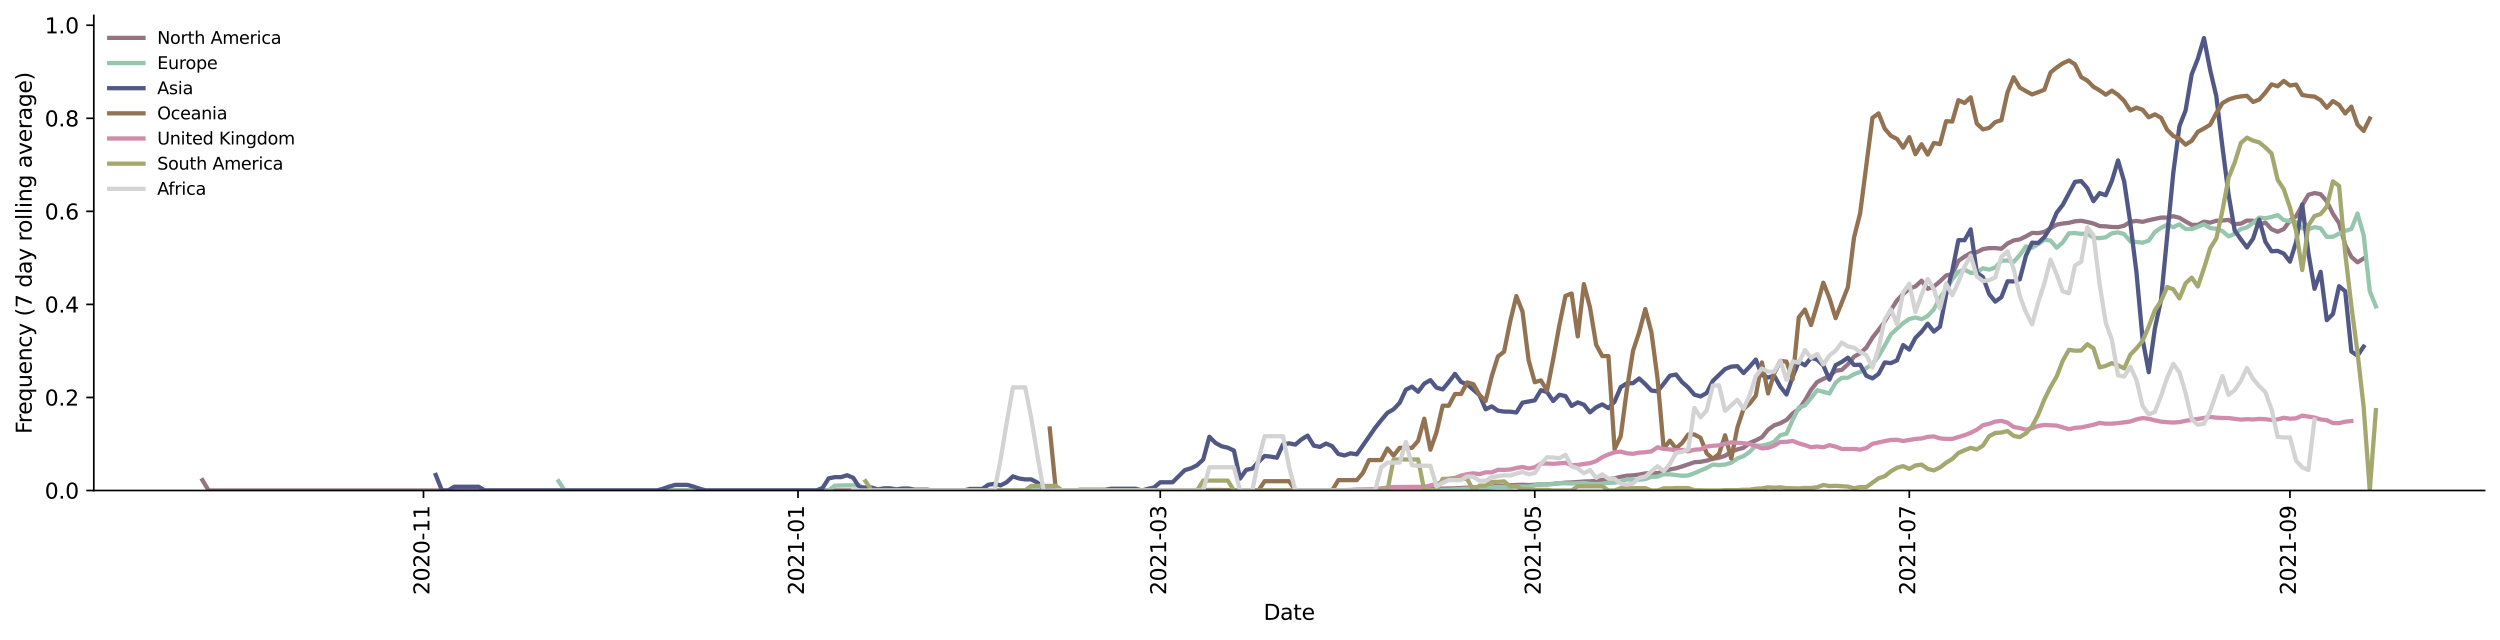 <?xml version="1.0" encoding="utf-8" standalone="no"?>
<!DOCTYPE svg PUBLIC "-//W3C//DTD SVG 1.1//EN"
  "http://www.w3.org/Graphics/SVG/1.1/DTD/svg11.dtd">
<svg height="298.621pt" version="1.1" viewBox="0 0 1166.981 298.621" width="1166.981pt" xmlns="http://www.w3.org/2000/svg" xmlns:xlink="http://www.w3.org/1999/xlink">
 <defs>
  <style type="text/css">*{stroke-linecap:butt;stroke-linejoin:round;}</style>
 </defs>
 <g id="figure_1">
  <g id="patch_1">
   <path d="M 0 298.621 
L 1166.981 298.621 
L 1166.981 0 
L 0 0 
z
" style="fill:#ffffff;"/>
  </g>
  <g id="axes_1">
   <g id="patch_2">
    <path d="M 43.781 228.96 
L 1159.781 228.96 
L 1159.781 7.2 
L 43.781 7.2 
z
" style="fill:#ffffff;"/>
   </g>
   <g id="matplotlib.axis_1">
    <g id="xtick_1">
     <g id="line2d_1">
      <defs>
       <path d="M 0 0 
L 0 3.5 
" id="m915c43a2be" style="stroke:#000000;stroke-width:0.8;"/>
      </defs>
      <g>
       <use style="stroke:#000000;stroke-width:0.8;" x="197.683" xlink:href="#m915c43a2be" y="228.96"/>
      </g>
     </g>
     <g id="text_1">
      <!-- 2020-11 -->
      <g transform="translate(200.442 277.743)rotate(-90)scale(0.1 -0.1)">
       <defs>
        <path d="M 1228 531 
L 3431 531 
L 3431 0 
L 469 0 
L 469 531 
Q 828 903 1448 1529 
Q 2069 2156 2228 2338 
Q 2531 2678 2651 2914 
Q 2772 3150 2772 3378 
Q 2772 3750 2511 3984 
Q 2250 4219 1831 4219 
Q 1534 4219 1204 4116 
Q 875 4013 500 3803 
L 500 4441 
Q 881 4594 1212 4672 
Q 1544 4750 1819 4750 
Q 2544 4750 2975 4387 
Q 3406 4025 3406 3419 
Q 3406 3131 3298 2873 
Q 3191 2616 2906 2266 
Q 2828 2175 2409 1742 
Q 1991 1309 1228 531 
z
" id="DejaVuSans-32" transform="scale(0.016)"/>
        <path d="M 2034 4250 
Q 1547 4250 1301 3770 
Q 1056 3291 1056 2328 
Q 1056 1369 1301 889 
Q 1547 409 2034 409 
Q 2525 409 2770 889 
Q 3016 1369 3016 2328 
Q 3016 3291 2770 3770 
Q 2525 4250 2034 4250 
z
M 2034 4750 
Q 2819 4750 3233 4129 
Q 3647 3509 3647 2328 
Q 3647 1150 3233 529 
Q 2819 -91 2034 -91 
Q 1250 -91 836 529 
Q 422 1150 422 2328 
Q 422 3509 836 4129 
Q 1250 4750 2034 4750 
z
" id="DejaVuSans-30" transform="scale(0.016)"/>
        <path d="M 313 2009 
L 1997 2009 
L 1997 1497 
L 313 1497 
L 313 2009 
z
" id="DejaVuSans-2d" transform="scale(0.016)"/>
        <path d="M 794 531 
L 1825 531 
L 1825 4091 
L 703 3866 
L 703 4441 
L 1819 4666 
L 2450 4666 
L 2450 531 
L 3481 531 
L 3481 0 
L 794 0 
L 794 531 
z
" id="DejaVuSans-31" transform="scale(0.016)"/>
       </defs>
       <use xlink:href="#DejaVuSans-32"/>
       <use x="63.623" xlink:href="#DejaVuSans-30"/>
       <use x="127.246" xlink:href="#DejaVuSans-32"/>
       <use x="190.869" xlink:href="#DejaVuSans-30"/>
       <use x="254.492" xlink:href="#DejaVuSans-2d"/>
       <use x="290.576" xlink:href="#DejaVuSans-31"/>
       <use x="354.199" xlink:href="#DejaVuSans-31"/>
      </g>
     </g>
    </g>
    <g id="xtick_2">
     <g id="line2d_2">
      <g>
       <use style="stroke:#000000;stroke-width:0.8;" x="372.505" xlink:href="#m915c43a2be" y="228.96"/>
      </g>
     </g>
     <g id="text_2">
      <!-- 2021-01 -->
      <g transform="translate(375.265 277.743)rotate(-90)scale(0.1 -0.1)">
       <use xlink:href="#DejaVuSans-32"/>
       <use x="63.623" xlink:href="#DejaVuSans-30"/>
       <use x="127.246" xlink:href="#DejaVuSans-32"/>
       <use x="190.869" xlink:href="#DejaVuSans-31"/>
       <use x="254.492" xlink:href="#DejaVuSans-2d"/>
       <use x="290.576" xlink:href="#DejaVuSans-30"/>
       <use x="354.199" xlink:href="#DejaVuSans-31"/>
      </g>
     </g>
    </g>
    <g id="xtick_3">
     <g id="line2d_3">
      <g>
       <use style="stroke:#000000;stroke-width:0.8;" x="541.596" xlink:href="#m915c43a2be" y="228.96"/>
      </g>
     </g>
     <g id="text_3">
      <!-- 2021-03 -->
      <g transform="translate(544.356 277.743)rotate(-90)scale(0.1 -0.1)">
       <defs>
        <path d="M 2597 2516 
Q 3050 2419 3304 2112 
Q 3559 1806 3559 1356 
Q 3559 666 3084 287 
Q 2609 -91 1734 -91 
Q 1441 -91 1130 -33 
Q 819 25 488 141 
L 488 750 
Q 750 597 1062 519 
Q 1375 441 1716 441 
Q 2309 441 2620 675 
Q 2931 909 2931 1356 
Q 2931 1769 2642 2001 
Q 2353 2234 1838 2234 
L 1294 2234 
L 1294 2753 
L 1863 2753 
Q 2328 2753 2575 2939 
Q 2822 3125 2822 3475 
Q 2822 3834 2567 4026 
Q 2313 4219 1838 4219 
Q 1578 4219 1281 4162 
Q 984 4106 628 3988 
L 628 4550 
Q 988 4650 1302 4700 
Q 1616 4750 1894 4750 
Q 2613 4750 3031 4423 
Q 3450 4097 3450 3541 
Q 3450 3153 3228 2886 
Q 3006 2619 2597 2516 
z
" id="DejaVuSans-33" transform="scale(0.016)"/>
       </defs>
       <use xlink:href="#DejaVuSans-32"/>
       <use x="63.623" xlink:href="#DejaVuSans-30"/>
       <use x="127.246" xlink:href="#DejaVuSans-32"/>
       <use x="190.869" xlink:href="#DejaVuSans-31"/>
       <use x="254.492" xlink:href="#DejaVuSans-2d"/>
       <use x="290.576" xlink:href="#DejaVuSans-30"/>
       <use x="354.199" xlink:href="#DejaVuSans-33"/>
      </g>
     </g>
    </g>
    <g id="xtick_4">
     <g id="line2d_4">
      <g>
       <use style="stroke:#000000;stroke-width:0.8;" x="716.419" xlink:href="#m915c43a2be" y="228.96"/>
      </g>
     </g>
     <g id="text_4">
      <!-- 2021-05 -->
      <g transform="translate(719.179 277.743)rotate(-90)scale(0.1 -0.1)">
       <defs>
        <path d="M 691 4666 
L 3169 4666 
L 3169 4134 
L 1269 4134 
L 1269 2991 
Q 1406 3038 1543 3061 
Q 1681 3084 1819 3084 
Q 2600 3084 3056 2656 
Q 3513 2228 3513 1497 
Q 3513 744 3044 326 
Q 2575 -91 1722 -91 
Q 1428 -91 1123 -41 
Q 819 9 494 109 
L 494 744 
Q 775 591 1075 516 
Q 1375 441 1709 441 
Q 2250 441 2565 725 
Q 2881 1009 2881 1497 
Q 2881 1984 2565 2268 
Q 2250 2553 1709 2553 
Q 1456 2553 1204 2497 
Q 953 2441 691 2322 
L 691 4666 
z
" id="DejaVuSans-35" transform="scale(0.016)"/>
       </defs>
       <use xlink:href="#DejaVuSans-32"/>
       <use x="63.623" xlink:href="#DejaVuSans-30"/>
       <use x="127.246" xlink:href="#DejaVuSans-32"/>
       <use x="190.869" xlink:href="#DejaVuSans-31"/>
       <use x="254.492" xlink:href="#DejaVuSans-2d"/>
       <use x="290.576" xlink:href="#DejaVuSans-30"/>
       <use x="354.199" xlink:href="#DejaVuSans-35"/>
      </g>
     </g>
    </g>
    <g id="xtick_5">
     <g id="line2d_5">
      <g>
       <use style="stroke:#000000;stroke-width:0.8;" x="891.242" xlink:href="#m915c43a2be" y="228.96"/>
      </g>
     </g>
     <g id="text_5">
      <!-- 2021-07 -->
      <g transform="translate(894.001 277.743)rotate(-90)scale(0.1 -0.1)">
       <defs>
        <path d="M 525 4666 
L 3525 4666 
L 3525 4397 
L 1831 0 
L 1172 0 
L 2766 4134 
L 525 4134 
L 525 4666 
z
" id="DejaVuSans-37" transform="scale(0.016)"/>
       </defs>
       <use xlink:href="#DejaVuSans-32"/>
       <use x="63.623" xlink:href="#DejaVuSans-30"/>
       <use x="127.246" xlink:href="#DejaVuSans-32"/>
       <use x="190.869" xlink:href="#DejaVuSans-31"/>
       <use x="254.492" xlink:href="#DejaVuSans-2d"/>
       <use x="290.576" xlink:href="#DejaVuSans-30"/>
       <use x="354.199" xlink:href="#DejaVuSans-37"/>
      </g>
     </g>
    </g>
    <g id="xtick_6">
     <g id="line2d_6">
      <g>
       <use style="stroke:#000000;stroke-width:0.8;" x="1068.931" xlink:href="#m915c43a2be" y="228.96"/>
      </g>
     </g>
     <g id="text_6">
      <!-- 2021-09 -->
      <g transform="translate(1071.69 277.743)rotate(-90)scale(0.1 -0.1)">
       <defs>
        <path d="M 703 97 
L 703 672 
Q 941 559 1184 500 
Q 1428 441 1663 441 
Q 2288 441 2617 861 
Q 2947 1281 2994 2138 
Q 2813 1869 2534 1725 
Q 2256 1581 1919 1581 
Q 1219 1581 811 2004 
Q 403 2428 403 3163 
Q 403 3881 828 4315 
Q 1253 4750 1959 4750 
Q 2769 4750 3195 4129 
Q 3622 3509 3622 2328 
Q 3622 1225 3098 567 
Q 2575 -91 1691 -91 
Q 1453 -91 1209 -44 
Q 966 3 703 97 
z
M 1959 2075 
Q 2384 2075 2632 2365 
Q 2881 2656 2881 3163 
Q 2881 3666 2632 3958 
Q 2384 4250 1959 4250 
Q 1534 4250 1286 3958 
Q 1038 3666 1038 3163 
Q 1038 2656 1286 2365 
Q 1534 2075 1959 2075 
z
" id="DejaVuSans-39" transform="scale(0.016)"/>
       </defs>
       <use xlink:href="#DejaVuSans-32"/>
       <use x="63.623" xlink:href="#DejaVuSans-30"/>
       <use x="127.246" xlink:href="#DejaVuSans-32"/>
       <use x="190.869" xlink:href="#DejaVuSans-31"/>
       <use x="254.492" xlink:href="#DejaVuSans-2d"/>
       <use x="290.576" xlink:href="#DejaVuSans-30"/>
       <use x="354.199" xlink:href="#DejaVuSans-39"/>
      </g>
     </g>
    </g>
    <g id="text_7">
     <!-- Date -->
     <g transform="translate(589.83 289.341)scale(0.1 -0.1)">
      <defs>
       <path d="M 1259 4147 
L 1259 519 
L 2022 519 
Q 2988 519 3436 956 
Q 3884 1394 3884 2338 
Q 3884 3275 3436 3711 
Q 2988 4147 2022 4147 
L 1259 4147 
z
M 628 4666 
L 1925 4666 
Q 3281 4666 3915 4102 
Q 4550 3538 4550 2338 
Q 4550 1131 3912 565 
Q 3275 0 1925 0 
L 628 0 
L 628 4666 
z
" id="DejaVuSans-44" transform="scale(0.016)"/>
       <path d="M 2194 1759 
Q 1497 1759 1228 1600 
Q 959 1441 959 1056 
Q 959 750 1161 570 
Q 1363 391 1709 391 
Q 2188 391 2477 730 
Q 2766 1069 2766 1631 
L 2766 1759 
L 2194 1759 
z
M 3341 1997 
L 3341 0 
L 2766 0 
L 2766 531 
Q 2569 213 2275 61 
Q 1981 -91 1556 -91 
Q 1019 -91 701 211 
Q 384 513 384 1019 
Q 384 1609 779 1909 
Q 1175 2209 1959 2209 
L 2766 2209 
L 2766 2266 
Q 2766 2663 2505 2880 
Q 2244 3097 1772 3097 
Q 1472 3097 1187 3025 
Q 903 2953 641 2809 
L 641 3341 
Q 956 3463 1253 3523 
Q 1550 3584 1831 3584 
Q 2591 3584 2966 3190 
Q 3341 2797 3341 1997 
z
" id="DejaVuSans-61" transform="scale(0.016)"/>
       <path d="M 1172 4494 
L 1172 3500 
L 2356 3500 
L 2356 3053 
L 1172 3053 
L 1172 1153 
Q 1172 725 1289 603 
Q 1406 481 1766 481 
L 2356 481 
L 2356 0 
L 1766 0 
Q 1100 0 847 248 
Q 594 497 594 1153 
L 594 3053 
L 172 3053 
L 172 3500 
L 594 3500 
L 594 4494 
L 1172 4494 
z
" id="DejaVuSans-74" transform="scale(0.016)"/>
       <path d="M 3597 1894 
L 3597 1613 
L 953 1613 
Q 991 1019 1311 708 
Q 1631 397 2203 397 
Q 2534 397 2845 478 
Q 3156 559 3463 722 
L 3463 178 
Q 3153 47 2828 -22 
Q 2503 -91 2169 -91 
Q 1331 -91 842 396 
Q 353 884 353 1716 
Q 353 2575 817 3079 
Q 1281 3584 2069 3584 
Q 2775 3584 3186 3129 
Q 3597 2675 3597 1894 
z
M 3022 2063 
Q 3016 2534 2758 2815 
Q 2500 3097 2075 3097 
Q 1594 3097 1305 2825 
Q 1016 2553 972 2059 
L 3022 2063 
z
" id="DejaVuSans-65" transform="scale(0.016)"/>
      </defs>
      <use xlink:href="#DejaVuSans-44"/>
      <use x="77.002" xlink:href="#DejaVuSans-61"/>
      <use x="138.281" xlink:href="#DejaVuSans-74"/>
      <use x="177.49" xlink:href="#DejaVuSans-65"/>
     </g>
    </g>
   </g>
   <g id="matplotlib.axis_2">
    <g id="ytick_1">
     <g id="line2d_7">
      <defs>
       <path d="M 0 0 
L -3.5 0 
" id="m2d76693725" style="stroke:#000000;stroke-width:0.8;"/>
      </defs>
      <g>
       <use style="stroke:#000000;stroke-width:0.8;" x="43.781" xlink:href="#m2d76693725" y="228.96"/>
      </g>
     </g>
     <g id="text_8">
      <!-- 0.0 -->
      <g transform="translate(20.878 232.759)scale(0.1 -0.1)">
       <defs>
        <path d="M 684 794 
L 1344 794 
L 1344 0 
L 684 0 
L 684 794 
z
" id="DejaVuSans-2e" transform="scale(0.016)"/>
       </defs>
       <use xlink:href="#DejaVuSans-30"/>
       <use x="63.623" xlink:href="#DejaVuSans-2e"/>
       <use x="95.41" xlink:href="#DejaVuSans-30"/>
      </g>
     </g>
    </g>
    <g id="ytick_2">
     <g id="line2d_8">
      <g>
       <use style="stroke:#000000;stroke-width:0.8;" x="43.781" xlink:href="#m2d76693725" y="185.525"/>
      </g>
     </g>
     <g id="text_9">
      <!-- 0.2 -->
      <g transform="translate(20.878 189.324)scale(0.1 -0.1)">
       <use xlink:href="#DejaVuSans-30"/>
       <use x="63.623" xlink:href="#DejaVuSans-2e"/>
       <use x="95.41" xlink:href="#DejaVuSans-32"/>
      </g>
     </g>
    </g>
    <g id="ytick_3">
     <g id="line2d_9">
      <g>
       <use style="stroke:#000000;stroke-width:0.8;" x="43.781" xlink:href="#m2d76693725" y="142.089"/>
      </g>
     </g>
     <g id="text_10">
      <!-- 0.4 -->
      <g transform="translate(20.878 145.888)scale(0.1 -0.1)">
       <defs>
        <path d="M 2419 4116 
L 825 1625 
L 2419 1625 
L 2419 4116 
z
M 2253 4666 
L 3047 4666 
L 3047 1625 
L 3713 1625 
L 3713 1100 
L 3047 1100 
L 3047 0 
L 2419 0 
L 2419 1100 
L 313 1100 
L 313 1709 
L 2253 4666 
z
" id="DejaVuSans-34" transform="scale(0.016)"/>
       </defs>
       <use xlink:href="#DejaVuSans-30"/>
       <use x="63.623" xlink:href="#DejaVuSans-2e"/>
       <use x="95.41" xlink:href="#DejaVuSans-34"/>
      </g>
     </g>
    </g>
    <g id="ytick_4">
     <g id="line2d_10">
      <g>
       <use style="stroke:#000000;stroke-width:0.8;" x="43.781" xlink:href="#m2d76693725" y="98.654"/>
      </g>
     </g>
     <g id="text_11">
      <!-- 0.6 -->
      <g transform="translate(20.878 102.453)scale(0.1 -0.1)">
       <defs>
        <path d="M 2113 2584 
Q 1688 2584 1439 2293 
Q 1191 2003 1191 1497 
Q 1191 994 1439 701 
Q 1688 409 2113 409 
Q 2538 409 2786 701 
Q 3034 994 3034 1497 
Q 3034 2003 2786 2293 
Q 2538 2584 2113 2584 
z
M 3366 4563 
L 3366 3988 
Q 3128 4100 2886 4159 
Q 2644 4219 2406 4219 
Q 1781 4219 1451 3797 
Q 1122 3375 1075 2522 
Q 1259 2794 1537 2939 
Q 1816 3084 2150 3084 
Q 2853 3084 3261 2657 
Q 3669 2231 3669 1497 
Q 3669 778 3244 343 
Q 2819 -91 2113 -91 
Q 1303 -91 875 529 
Q 447 1150 447 2328 
Q 447 3434 972 4092 
Q 1497 4750 2381 4750 
Q 2619 4750 2861 4703 
Q 3103 4656 3366 4563 
z
" id="DejaVuSans-36" transform="scale(0.016)"/>
       </defs>
       <use xlink:href="#DejaVuSans-30"/>
       <use x="63.623" xlink:href="#DejaVuSans-2e"/>
       <use x="95.41" xlink:href="#DejaVuSans-36"/>
      </g>
     </g>
    </g>
    <g id="ytick_5">
     <g id="line2d_11">
      <g>
       <use style="stroke:#000000;stroke-width:0.8;" x="43.781" xlink:href="#m2d76693725" y="55.218"/>
      </g>
     </g>
     <g id="text_12">
      <!-- 0.8 -->
      <g transform="translate(20.878 59.018)scale(0.1 -0.1)">
       <defs>
        <path d="M 2034 2216 
Q 1584 2216 1326 1975 
Q 1069 1734 1069 1313 
Q 1069 891 1326 650 
Q 1584 409 2034 409 
Q 2484 409 2743 651 
Q 3003 894 3003 1313 
Q 3003 1734 2745 1975 
Q 2488 2216 2034 2216 
z
M 1403 2484 
Q 997 2584 770 2862 
Q 544 3141 544 3541 
Q 544 4100 942 4425 
Q 1341 4750 2034 4750 
Q 2731 4750 3128 4425 
Q 3525 4100 3525 3541 
Q 3525 3141 3298 2862 
Q 3072 2584 2669 2484 
Q 3125 2378 3379 2068 
Q 3634 1759 3634 1313 
Q 3634 634 3220 271 
Q 2806 -91 2034 -91 
Q 1263 -91 848 271 
Q 434 634 434 1313 
Q 434 1759 690 2068 
Q 947 2378 1403 2484 
z
M 1172 3481 
Q 1172 3119 1398 2916 
Q 1625 2713 2034 2713 
Q 2441 2713 2670 2916 
Q 2900 3119 2900 3481 
Q 2900 3844 2670 4047 
Q 2441 4250 2034 4250 
Q 1625 4250 1398 4047 
Q 1172 3844 1172 3481 
z
" id="DejaVuSans-38" transform="scale(0.016)"/>
       </defs>
       <use xlink:href="#DejaVuSans-30"/>
       <use x="63.623" xlink:href="#DejaVuSans-2e"/>
       <use x="95.41" xlink:href="#DejaVuSans-38"/>
      </g>
     </g>
    </g>
    <g id="ytick_6">
     <g id="line2d_12">
      <g>
       <use style="stroke:#000000;stroke-width:0.8;" x="43.781" xlink:href="#m2d76693725" y="11.783"/>
      </g>
     </g>
     <g id="text_13">
      <!-- 1.0 -->
      <g transform="translate(20.878 15.582)scale(0.1 -0.1)">
       <use xlink:href="#DejaVuSans-31"/>
       <use x="63.623" xlink:href="#DejaVuSans-2e"/>
       <use x="95.41" xlink:href="#DejaVuSans-30"/>
      </g>
     </g>
    </g>
    <g id="text_14">
     <!-- Frequency (7 day rolling average) -->
     <g transform="translate(14.798 202.529)rotate(-90)scale(0.1 -0.1)">
      <defs>
       <path d="M 628 4666 
L 3309 4666 
L 3309 4134 
L 1259 4134 
L 1259 2759 
L 3109 2759 
L 3109 2228 
L 1259 2228 
L 1259 0 
L 628 0 
L 628 4666 
z
" id="DejaVuSans-46" transform="scale(0.016)"/>
       <path d="M 2631 2963 
Q 2534 3019 2420 3045 
Q 2306 3072 2169 3072 
Q 1681 3072 1420 2755 
Q 1159 2438 1159 1844 
L 1159 0 
L 581 0 
L 581 3500 
L 1159 3500 
L 1159 2956 
Q 1341 3275 1631 3429 
Q 1922 3584 2338 3584 
Q 2397 3584 2469 3576 
Q 2541 3569 2628 3553 
L 2631 2963 
z
" id="DejaVuSans-72" transform="scale(0.016)"/>
       <path d="M 947 1747 
Q 947 1113 1208 752 
Q 1469 391 1925 391 
Q 2381 391 2643 752 
Q 2906 1113 2906 1747 
Q 2906 2381 2643 2742 
Q 2381 3103 1925 3103 
Q 1469 3103 1208 2742 
Q 947 2381 947 1747 
z
M 2906 525 
Q 2725 213 2448 61 
Q 2172 -91 1784 -91 
Q 1150 -91 751 415 
Q 353 922 353 1747 
Q 353 2572 751 3078 
Q 1150 3584 1784 3584 
Q 2172 3584 2448 3432 
Q 2725 3281 2906 2969 
L 2906 3500 
L 3481 3500 
L 3481 -1331 
L 2906 -1331 
L 2906 525 
z
" id="DejaVuSans-71" transform="scale(0.016)"/>
       <path d="M 544 1381 
L 544 3500 
L 1119 3500 
L 1119 1403 
Q 1119 906 1312 657 
Q 1506 409 1894 409 
Q 2359 409 2629 706 
Q 2900 1003 2900 1516 
L 2900 3500 
L 3475 3500 
L 3475 0 
L 2900 0 
L 2900 538 
Q 2691 219 2414 64 
Q 2138 -91 1772 -91 
Q 1169 -91 856 284 
Q 544 659 544 1381 
z
M 1991 3584 
L 1991 3584 
z
" id="DejaVuSans-75" transform="scale(0.016)"/>
       <path d="M 3513 2113 
L 3513 0 
L 2938 0 
L 2938 2094 
Q 2938 2591 2744 2837 
Q 2550 3084 2163 3084 
Q 1697 3084 1428 2787 
Q 1159 2491 1159 1978 
L 1159 0 
L 581 0 
L 581 3500 
L 1159 3500 
L 1159 2956 
Q 1366 3272 1645 3428 
Q 1925 3584 2291 3584 
Q 2894 3584 3203 3211 
Q 3513 2838 3513 2113 
z
" id="DejaVuSans-6e" transform="scale(0.016)"/>
       <path d="M 3122 3366 
L 3122 2828 
Q 2878 2963 2633 3030 
Q 2388 3097 2138 3097 
Q 1578 3097 1268 2742 
Q 959 2388 959 1747 
Q 959 1106 1268 751 
Q 1578 397 2138 397 
Q 2388 397 2633 464 
Q 2878 531 3122 666 
L 3122 134 
Q 2881 22 2623 -34 
Q 2366 -91 2075 -91 
Q 1284 -91 818 406 
Q 353 903 353 1747 
Q 353 2603 823 3093 
Q 1294 3584 2113 3584 
Q 2378 3584 2631 3529 
Q 2884 3475 3122 3366 
z
" id="DejaVuSans-63" transform="scale(0.016)"/>
       <path d="M 2059 -325 
Q 1816 -950 1584 -1140 
Q 1353 -1331 966 -1331 
L 506 -1331 
L 506 -850 
L 844 -850 
Q 1081 -850 1212 -737 
Q 1344 -625 1503 -206 
L 1606 56 
L 191 3500 
L 800 3500 
L 1894 763 
L 2988 3500 
L 3597 3500 
L 2059 -325 
z
" id="DejaVuSans-79" transform="scale(0.016)"/>
       <path id="DejaVuSans-20" transform="scale(0.016)"/>
       <path d="M 1984 4856 
Q 1566 4138 1362 3434 
Q 1159 2731 1159 2009 
Q 1159 1288 1364 580 
Q 1569 -128 1984 -844 
L 1484 -844 
Q 1016 -109 783 600 
Q 550 1309 550 2009 
Q 550 2706 781 3412 
Q 1013 4119 1484 4856 
L 1984 4856 
z
" id="DejaVuSans-28" transform="scale(0.016)"/>
       <path d="M 2906 2969 
L 2906 4863 
L 3481 4863 
L 3481 0 
L 2906 0 
L 2906 525 
Q 2725 213 2448 61 
Q 2172 -91 1784 -91 
Q 1150 -91 751 415 
Q 353 922 353 1747 
Q 353 2572 751 3078 
Q 1150 3584 1784 3584 
Q 2172 3584 2448 3432 
Q 2725 3281 2906 2969 
z
M 947 1747 
Q 947 1113 1208 752 
Q 1469 391 1925 391 
Q 2381 391 2643 752 
Q 2906 1113 2906 1747 
Q 2906 2381 2643 2742 
Q 2381 3103 1925 3103 
Q 1469 3103 1208 2742 
Q 947 2381 947 1747 
z
" id="DejaVuSans-64" transform="scale(0.016)"/>
       <path d="M 1959 3097 
Q 1497 3097 1228 2736 
Q 959 2375 959 1747 
Q 959 1119 1226 758 
Q 1494 397 1959 397 
Q 2419 397 2687 759 
Q 2956 1122 2956 1747 
Q 2956 2369 2687 2733 
Q 2419 3097 1959 3097 
z
M 1959 3584 
Q 2709 3584 3137 3096 
Q 3566 2609 3566 1747 
Q 3566 888 3137 398 
Q 2709 -91 1959 -91 
Q 1206 -91 779 398 
Q 353 888 353 1747 
Q 353 2609 779 3096 
Q 1206 3584 1959 3584 
z
" id="DejaVuSans-6f" transform="scale(0.016)"/>
       <path d="M 603 4863 
L 1178 4863 
L 1178 0 
L 603 0 
L 603 4863 
z
" id="DejaVuSans-6c" transform="scale(0.016)"/>
       <path d="M 603 3500 
L 1178 3500 
L 1178 0 
L 603 0 
L 603 3500 
z
M 603 4863 
L 1178 4863 
L 1178 4134 
L 603 4134 
L 603 4863 
z
" id="DejaVuSans-69" transform="scale(0.016)"/>
       <path d="M 2906 1791 
Q 2906 2416 2648 2759 
Q 2391 3103 1925 3103 
Q 1463 3103 1205 2759 
Q 947 2416 947 1791 
Q 947 1169 1205 825 
Q 1463 481 1925 481 
Q 2391 481 2648 825 
Q 2906 1169 2906 1791 
z
M 3481 434 
Q 3481 -459 3084 -895 
Q 2688 -1331 1869 -1331 
Q 1566 -1331 1297 -1286 
Q 1028 -1241 775 -1147 
L 775 -588 
Q 1028 -725 1275 -790 
Q 1522 -856 1778 -856 
Q 2344 -856 2625 -561 
Q 2906 -266 2906 331 
L 2906 616 
Q 2728 306 2450 153 
Q 2172 0 1784 0 
Q 1141 0 747 490 
Q 353 981 353 1791 
Q 353 2603 747 3093 
Q 1141 3584 1784 3584 
Q 2172 3584 2450 3431 
Q 2728 3278 2906 2969 
L 2906 3500 
L 3481 3500 
L 3481 434 
z
" id="DejaVuSans-67" transform="scale(0.016)"/>
       <path d="M 191 3500 
L 800 3500 
L 1894 563 
L 2988 3500 
L 3597 3500 
L 2284 0 
L 1503 0 
L 191 3500 
z
" id="DejaVuSans-76" transform="scale(0.016)"/>
       <path d="M 513 4856 
L 1013 4856 
Q 1481 4119 1714 3412 
Q 1947 2706 1947 2009 
Q 1947 1309 1714 600 
Q 1481 -109 1013 -844 
L 513 -844 
Q 928 -128 1133 580 
Q 1338 1288 1338 2009 
Q 1338 2731 1133 3434 
Q 928 4138 513 4856 
z
" id="DejaVuSans-29" transform="scale(0.016)"/>
      </defs>
      <use xlink:href="#DejaVuSans-46"/>
      <use x="50.27" xlink:href="#DejaVuSans-72"/>
      <use x="89.133" xlink:href="#DejaVuSans-65"/>
      <use x="150.656" xlink:href="#DejaVuSans-71"/>
      <use x="214.133" xlink:href="#DejaVuSans-75"/>
      <use x="277.512" xlink:href="#DejaVuSans-65"/>
      <use x="339.035" xlink:href="#DejaVuSans-6e"/>
      <use x="402.414" xlink:href="#DejaVuSans-63"/>
      <use x="457.395" xlink:href="#DejaVuSans-79"/>
      <use x="516.574" xlink:href="#DejaVuSans-20"/>
      <use x="548.361" xlink:href="#DejaVuSans-28"/>
      <use x="587.375" xlink:href="#DejaVuSans-37"/>
      <use x="650.998" xlink:href="#DejaVuSans-20"/>
      <use x="682.785" xlink:href="#DejaVuSans-64"/>
      <use x="746.262" xlink:href="#DejaVuSans-61"/>
      <use x="807.541" xlink:href="#DejaVuSans-79"/>
      <use x="866.721" xlink:href="#DejaVuSans-20"/>
      <use x="898.508" xlink:href="#DejaVuSans-72"/>
      <use x="937.371" xlink:href="#DejaVuSans-6f"/>
      <use x="998.553" xlink:href="#DejaVuSans-6c"/>
      <use x="1026.336" xlink:href="#DejaVuSans-6c"/>
      <use x="1054.119" xlink:href="#DejaVuSans-69"/>
      <use x="1081.902" xlink:href="#DejaVuSans-6e"/>
      <use x="1145.281" xlink:href="#DejaVuSans-67"/>
      <use x="1208.758" xlink:href="#DejaVuSans-20"/>
      <use x="1240.545" xlink:href="#DejaVuSans-61"/>
      <use x="1301.824" xlink:href="#DejaVuSans-76"/>
      <use x="1361.004" xlink:href="#DejaVuSans-65"/>
      <use x="1422.527" xlink:href="#DejaVuSans-72"/>
      <use x="1463.641" xlink:href="#DejaVuSans-61"/>
      <use x="1524.92" xlink:href="#DejaVuSans-67"/>
      <use x="1588.396" xlink:href="#DejaVuSans-65"/>
      <use x="1649.92" xlink:href="#DejaVuSans-29"/>
     </g>
    </g>
   </g>
   <g id="line2d_13">
    <path clip-path="url(#pf9661286f0)" d="M 94.509 224.134 
L 97.374 228.96 
L 627.575 228.882 
L 639.039 228.794 
L 656.234 228.645 
L 661.966 228.389 
L 679.162 227.932 
L 696.358 227.117 
L 699.223 226.843 
L 702.089 226.802 
L 704.955 226.503 
L 710.687 226.264 
L 713.553 226.438 
L 719.285 226.101 
L 722.151 226.066 
L 725.017 225.875 
L 730.749 225.305 
L 733.615 225.208 
L 739.347 224.772 
L 742.213 224.688 
L 745.079 224.423 
L 747.945 223.962 
L 750.811 223.687 
L 753.676 223.269 
L 756.542 222.586 
L 759.408 222.038 
L 762.274 221.884 
L 765.14 221.52 
L 768.006 220.986 
L 773.738 220.828 
L 776.604 220.234 
L 779.47 219.134 
L 782.336 218.607 
L 785.202 217.729 
L 790.934 215.76 
L 793.8 215.571 
L 796.666 215.015 
L 799.532 214.184 
L 802.398 213.667 
L 805.264 212.759 
L 808.129 210.891 
L 810.995 209.785 
L 813.861 208.991 
L 816.727 206.767 
L 819.593 205.547 
L 822.459 204.072 
L 825.325 200.56 
L 828.191 198.535 
L 831.057 197.547 
L 833.923 196.029 
L 836.789 193.02 
L 839.655 190.98 
L 842.521 186.976 
L 845.387 181.943 
L 848.253 178.337 
L 851.119 176.859 
L 853.985 175.567 
L 856.851 173.042 
L 859.717 172.674 
L 862.582 170.056 
L 865.448 166.507 
L 868.314 164.894 
L 871.18 162.277 
L 874.046 157.613 
L 876.912 153.988 
L 879.778 150.128 
L 882.644 144.757 
L 885.51 140.199 
L 888.376 137.198 
L 891.242 134.814 
L 894.108 133.689 
L 896.974 131.051 
L 899.84 134.794 
L 902.706 133.769 
L 905.572 131.332 
L 908.438 128.575 
L 911.304 128.005 
L 914.17 121.782 
L 917.035 119.783 
L 919.901 118.115 
L 922.767 117.732 
L 925.633 116.267 
L 928.499 115.816 
L 931.365 115.801 
L 934.231 116.104 
L 937.097 113.655 
L 939.963 112.24 
L 942.829 111.734 
L 945.695 110.349 
L 948.561 108.716 
L 951.427 108.83 
L 954.293 108.236 
L 960.025 104.886 
L 962.891 104.321 
L 965.757 103.992 
L 968.623 103.302 
L 971.488 103.081 
L 974.354 103.611 
L 977.22 104.357 
L 980.086 105.534 
L 982.952 105.657 
L 985.818 105.964 
L 988.684 106.022 
L 991.55 105.38 
L 994.416 103.495 
L 997.282 103.139 
L 1000.148 103.552 
L 1003.014 102.788 
L 1008.746 101.582 
L 1011.612 101.583 
L 1014.478 100.939 
L 1017.344 101.649 
L 1020.21 103.389 
L 1023.076 104.98 
L 1025.941 104.961 
L 1028.807 103.486 
L 1031.673 103.929 
L 1034.539 103.051 
L 1037.405 102.96 
L 1040.271 102.619 
L 1043.137 104.606 
L 1046.003 104.399 
L 1048.869 102.96 
L 1051.735 103.044 
L 1054.601 104.942 
L 1057.467 103.904 
L 1060.333 106.983 
L 1063.199 108.186 
L 1066.065 106.905 
L 1068.931 102.913 
L 1071.797 100.974 
L 1074.663 95.756 
L 1077.529 90.923 
L 1080.395 90.127 
L 1083.26 90.663 
L 1086.126 93.972 
L 1088.992 99.804 
L 1091.858 104.152 
L 1094.724 114.274 
L 1097.59 119.894 
L 1100.456 122.443 
L 1103.322 120.666 
L 1103.322 120.666 
" style="fill:none;stroke:#947383;stroke-linecap:square;stroke-width:2;"/>
   </g>
   <g id="line2d_14">
    <path clip-path="url(#pf9661286f0)" d="M 260.733 224.616 
L 263.599 228.96 
L 386.835 228.96 
L 389.701 226.674 
L 395.433 226.563 
L 401.165 226.563 
L 404.031 228.849 
L 409.763 228.96 
L 475.68 228.96 
L 478.546 228.754 
L 490.009 228.729 
L 492.875 228.915 
L 555.926 228.96 
L 558.792 228.66 
L 570.256 228.66 
L 573.122 228.96 
L 618.977 228.884 
L 627.575 228.833 
L 630.441 228.805 
L 633.307 228.58 
L 639.039 228.659 
L 644.77 228.595 
L 647.636 228.783 
L 656.234 228.74 
L 664.832 228.795 
L 676.296 228.561 
L 690.626 227.832 
L 693.492 227.782 
L 699.223 227.298 
L 702.089 227.286 
L 704.955 227.419 
L 707.821 227.071 
L 713.553 227.112 
L 719.285 225.973 
L 722.151 226.119 
L 725.017 225.931 
L 727.883 225.489 
L 733.615 225.718 
L 739.347 225.448 
L 742.213 225.82 
L 745.079 225.963 
L 747.945 225.807 
L 750.811 225.392 
L 753.676 225.285 
L 756.542 224.866 
L 759.408 223.777 
L 762.274 224.048 
L 765.14 223.982 
L 768.006 223.626 
L 770.872 222.552 
L 773.738 222.453 
L 776.604 221.386 
L 779.47 221.423 
L 785.202 222.078 
L 788.068 221.963 
L 790.934 220.863 
L 796.666 218.425 
L 799.532 216.842 
L 802.398 217.126 
L 805.264 216.85 
L 808.129 215.985 
L 810.995 214.011 
L 813.861 212.924 
L 816.727 210.929 
L 819.593 208.017 
L 822.459 208.002 
L 825.325 207.365 
L 828.191 206.208 
L 831.057 203.117 
L 833.923 202.454 
L 836.789 195.999 
L 839.655 190.284 
L 842.521 189.272 
L 845.387 185.794 
L 848.253 182.129 
L 853.985 183.663 
L 856.851 178.652 
L 859.717 176.354 
L 862.582 176.324 
L 865.448 174.668 
L 868.314 173.605 
L 874.046 169.966 
L 876.912 166.252 
L 879.778 161.289 
L 882.644 156.08 
L 888.376 150.816 
L 891.242 148.901 
L 894.108 148.18 
L 896.974 148.987 
L 899.84 147.49 
L 902.706 144.336 
L 905.572 138.956 
L 908.438 135.097 
L 911.304 130.343 
L 914.17 126.845 
L 917.035 125.868 
L 919.901 127.397 
L 922.767 127.117 
L 925.633 125.198 
L 928.499 125.88 
L 931.365 124.849 
L 934.231 121.701 
L 937.097 121.605 
L 939.963 122.256 
L 942.829 119.043 
L 945.695 115.024 
L 948.561 115.621 
L 951.427 113.944 
L 954.293 111.914 
L 957.159 112.284 
L 960.025 115.646 
L 962.891 113.158 
L 965.757 108.893 
L 968.623 108.805 
L 971.488 109.164 
L 974.354 108.978 
L 977.22 110.986 
L 980.086 111.166 
L 982.952 110.748 
L 985.818 108.894 
L 988.684 108.48 
L 991.55 109.279 
L 994.416 112.634 
L 1000.148 113.272 
L 1003.014 112.348 
L 1005.88 108.31 
L 1008.746 106.341 
L 1011.612 104.945 
L 1014.478 106.036 
L 1017.344 104.711 
L 1020.21 106.881 
L 1023.076 106.941 
L 1028.807 104.71 
L 1031.673 106.42 
L 1034.539 106.83 
L 1037.405 107.866 
L 1040.271 110.337 
L 1043.137 109.162 
L 1046.003 106.909 
L 1048.869 106.136 
L 1051.735 104.017 
L 1054.601 101.562 
L 1057.467 101.888 
L 1060.333 101.273 
L 1063.199 100.417 
L 1066.065 102.755 
L 1071.797 103.708 
L 1074.663 106.565 
L 1077.529 107.004 
L 1080.395 106.033 
L 1083.26 106.561 
L 1086.126 110.555 
L 1088.992 110.535 
L 1091.858 109.057 
L 1094.724 107.756 
L 1097.59 106.917 
L 1100.456 99.669 
L 1103.322 109.766 
L 1106.188 135.888 
L 1109.054 143.044 
L 1109.054 143.044 
" style="fill:none;stroke:#96c6ad;stroke-linecap:square;stroke-width:2;"/>
   </g>
   <g id="line2d_15">
    <path clip-path="url(#pf9661286f0)" d="M 203.415 221.721 
L 206.28 228.96 
L 209.146 228.96 
L 212.012 227.223 
L 223.476 227.223 
L 226.342 228.96 
L 306.589 228.96 
L 309.455 228.156 
L 312.321 227.168 
L 315.186 226.349 
L 320.918 226.349 
L 323.784 227.153 
L 326.65 228.14 
L 329.516 228.96 
L 381.103 228.96 
L 383.969 227.753 
L 386.835 223.299 
L 389.701 222.727 
L 392.567 222.727 
L 395.433 221.841 
L 398.299 223.047 
L 401.165 227.502 
L 406.897 227.591 
L 409.763 228.477 
L 412.629 227.966 
L 415.495 227.966 
L 418.361 228.449 
L 421.227 228.054 
L 424.092 228.054 
L 426.958 228.565 
L 432.69 228.565 
L 435.556 228.96 
L 449.886 228.96 
L 452.752 228.236 
L 458.484 228.236 
L 461.35 226.284 
L 464.216 225.854 
L 467.082 226.578 
L 469.948 225.08 
L 472.814 222.365 
L 475.68 223.352 
L 478.546 223.782 
L 481.411 223.782 
L 484.277 225.28 
L 487.143 227.995 
L 490.009 228.96 
L 501.473 228.96 
L 504.339 228.633 
L 515.803 228.633 
L 518.669 228.14 
L 530.133 228.14 
L 532.999 228.96 
L 535.864 228.17 
L 538.73 227.532 
L 541.596 225.137 
L 547.328 225.137 
L 553.06 219.455 
L 555.926 218.604 
L 558.792 217.156 
L 561.658 214.477 
L 564.524 203.872 
L 567.39 206.743 
L 570.256 208.329 
L 573.122 208.97 
L 575.988 210.323 
L 578.854 223.396 
L 581.72 219.322 
L 584.586 218.753 
L 587.452 215.576 
L 590.317 212.858 
L 593.183 213.155 
L 596.049 213.664 
L 598.915 207.387 
L 601.781 206.94 
L 604.647 207.547 
L 607.513 205.107 
L 610.379 203.335 
L 613.245 208.007 
L 616.111 208.607 
L 618.977 207.026 
L 621.843 208.267 
L 624.709 211.891 
L 627.575 212.613 
L 630.441 211.6 
L 633.307 212.097 
L 641.905 199.705 
L 644.77 196.108 
L 647.636 192.708 
L 650.502 191.06 
L 653.368 188.035 
L 656.234 181.904 
L 659.1 180.493 
L 661.966 182.864 
L 664.832 179.091 
L 667.698 177.434 
L 670.564 180.956 
L 673.43 181.768 
L 676.296 178.325 
L 679.162 174.524 
L 682.028 178.303 
L 684.894 179.474 
L 690.626 184.428 
L 693.492 191.062 
L 696.358 189.691 
L 699.223 191.697 
L 702.089 192.134 
L 704.955 192.162 
L 707.821 192.548 
L 710.687 187.953 
L 716.419 186.887 
L 719.285 182.144 
L 722.151 183.004 
L 725.017 187.192 
L 727.883 184.281 
L 730.749 184.881 
L 733.615 189.474 
L 736.481 187.825 
L 739.347 188.905 
L 742.213 192.481 
L 745.079 190.111 
L 747.945 188.776 
L 750.811 190.533 
L 753.676 187.469 
L 756.542 180.717 
L 759.408 178.943 
L 762.274 178.855 
L 765.14 176.656 
L 768.006 179.3 
L 770.872 182.32 
L 773.738 182.644 
L 776.604 179.148 
L 779.47 175.384 
L 782.336 174.814 
L 785.202 178.381 
L 788.068 180.896 
L 790.934 184.25 
L 793.8 185.042 
L 796.666 183.45 
L 799.532 177.817 
L 805.264 172.275 
L 808.129 171.138 
L 810.995 170.925 
L 813.861 174.135 
L 816.727 171.171 
L 819.593 167.842 
L 822.459 175.039 
L 825.325 176.211 
L 828.191 175.384 
L 831.057 180.506 
L 833.923 184.152 
L 836.789 175.947 
L 839.655 168.847 
L 842.521 170.512 
L 845.387 167.011 
L 848.253 167.855 
L 851.119 170.613 
L 853.985 177.201 
L 856.851 170.465 
L 859.717 168.955 
L 862.582 166.97 
L 865.448 170.357 
L 868.314 170.257 
L 871.18 175.399 
L 874.046 176.619 
L 876.912 174.525 
L 879.778 169.179 
L 882.644 169.505 
L 885.51 168.207 
L 888.376 161.061 
L 891.242 163.2 
L 894.108 157.718 
L 896.974 154.851 
L 899.84 151.123 
L 902.706 154.788 
L 905.572 152.509 
L 908.438 137.525 
L 911.304 126.425 
L 914.17 112.104 
L 917.035 112.117 
L 919.901 107.067 
L 922.767 127.302 
L 925.633 129.343 
L 928.499 137.214 
L 931.365 140.801 
L 934.231 138.729 
L 937.097 131.324 
L 939.963 131.36 
L 942.829 130.355 
L 945.695 119.354 
L 948.561 113.274 
L 951.427 113.416 
L 954.293 110.696 
L 957.159 106.126 
L 960.025 99.29 
L 962.891 95.607 
L 968.623 84.867 
L 971.488 84.54 
L 974.354 87.863 
L 977.22 93.916 
L 980.086 90.147 
L 982.952 91.123 
L 985.818 84.435 
L 988.684 74.889 
L 991.55 84.737 
L 994.416 104.072 
L 997.282 127.115 
L 1000.148 158.318 
L 1003.014 173.727 
L 1005.88 153.324 
L 1008.746 140.015 
L 1014.478 80.658 
L 1017.344 58.852 
L 1020.21 51.588 
L 1023.076 34.675 
L 1025.941 27.405 
L 1028.807 17.76 
L 1031.673 32.626 
L 1034.539 44.836 
L 1037.405 68.525 
L 1040.271 90.783 
L 1043.137 107.606 
L 1046.003 111.697 
L 1048.869 115.516 
L 1051.735 111.359 
L 1054.601 102.544 
L 1057.467 112.865 
L 1060.333 117.292 
L 1063.199 117.101 
L 1066.065 118.404 
L 1068.931 122.141 
L 1071.797 113.041 
L 1074.663 95.515 
L 1077.529 118.084 
L 1080.395 134.828 
L 1083.26 126.893 
L 1086.126 149.444 
L 1088.992 146.593 
L 1091.858 133.61 
L 1094.724 135.939 
L 1097.59 164.068 
L 1100.456 166.013 
L 1103.322 161.807 
L 1103.322 161.807 
" style="fill:none;stroke:#525886;stroke-linecap:square;stroke-width:2;"/>
   </g>
   <g id="line2d_16">
    <path clip-path="url(#pf9661286f0)" d="M 490.009 200.003 
L 492.875 228.96 
L 587.452 228.96 
L 590.317 224.616 
L 601.781 224.616 
L 604.647 228.96 
L 621.843 228.96 
L 624.709 224.134 
L 633.307 224.134 
L 636.173 220.793 
L 639.039 214.76 
L 644.77 214.76 
L 647.636 209.331 
L 650.502 212.672 
L 653.368 209.052 
L 659.1 209.052 
L 661.966 205.794 
L 664.832 195.453 
L 667.698 209.931 
L 670.564 201.787 
L 673.43 189.377 
L 676.296 189.377 
L 679.162 183.924 
L 682.028 183.924 
L 684.894 178.495 
L 687.76 179.322 
L 690.626 184.389 
L 693.492 187.153 
L 696.358 175.571 
L 699.223 166.392 
L 702.089 164.155 
L 704.955 150.005 
L 707.821 138.216 
L 710.687 145.455 
L 713.553 168.207 
L 716.419 178.408 
L 719.285 177.561 
L 722.151 182.335 
L 725.017 167.675 
L 727.883 151.88 
L 730.749 138.126 
L 733.615 136.998 
L 736.481 157.045 
L 739.347 132.612 
L 742.213 143.581 
L 745.079 160.955 
L 747.945 166.22 
L 750.811 166.22 
L 753.676 209.655 
L 756.542 203.623 
L 759.408 181.905 
L 762.274 163.807 
L 765.14 155.12 
L 768.006 144.261 
L 770.872 155.12 
L 773.738 176.838 
L 776.604 209.414 
L 779.47 205.691 
L 782.336 209.311 
L 785.202 206.756 
L 788.068 202.807 
L 790.934 202.807 
L 793.8 204.358 
L 796.666 211.597 
L 799.532 214.152 
L 802.398 211.896 
L 805.264 203.209 
L 808.129 214.068 
L 810.995 199.589 
L 813.861 190.902 
L 816.727 188.42 
L 819.593 184.697 
L 822.459 169.185 
L 825.325 183.663 
L 828.191 174.252 
L 831.057 168.461 
L 833.923 168.805 
L 836.789 177.079 
L 839.655 148.122 
L 842.521 144.502 
L 845.387 151.742 
L 848.253 142.089 
L 851.119 131.954 
L 853.985 139.193 
L 856.851 148.501 
L 862.582 134.023 
L 865.448 110.857 
L 868.314 99.481 
L 874.046 55.001 
L 876.912 52.932 
L 879.778 60.06 
L 882.644 63.37 
L 885.51 64.867 
L 888.376 68.918 
L 891.242 64.025 
L 894.108 71.975 
L 896.974 67.339 
L 899.84 72.184 
L 902.706 66.729 
L 905.572 67.292 
L 908.438 56.558 
L 911.304 56.732 
L 914.17 46.757 
L 917.035 48.067 
L 919.901 45.416 
L 922.767 57.723 
L 925.633 60.38 
L 928.499 59.735 
L 931.365 56.99 
L 934.231 56.092 
L 937.097 43.085 
L 939.963 36.065 
L 942.829 40.89 
L 945.695 42.549 
L 948.561 44.065 
L 951.427 43.032 
L 954.293 41.869 
L 957.159 33.864 
L 960.025 31.516 
L 962.891 29.559 
L 965.757 28.234 
L 968.623 30.039 
L 971.488 35.998 
L 974.354 37.642 
L 977.22 40.51 
L 980.086 42.198 
L 982.952 44.21 
L 985.818 42.314 
L 988.684 44.284 
L 991.55 47.133 
L 994.416 51.559 
L 997.282 50.252 
L 1000.148 51.234 
L 1003.014 54.745 
L 1005.88 53.376 
L 1008.746 54.951 
L 1011.612 60.584 
L 1014.478 63.442 
L 1017.344 64.745 
L 1020.21 67.531 
L 1023.076 65.738 
L 1025.941 61.516 
L 1028.807 59.982 
L 1031.673 58.218 
L 1034.539 52.82 
L 1037.405 48.149 
L 1040.271 46.481 
L 1043.137 45.533 
L 1046.003 44.984 
L 1048.869 44.733 
L 1051.735 47.59 
L 1054.601 46.479 
L 1057.467 43.206 
L 1060.333 39.386 
L 1063.199 40.266 
L 1066.065 37.796 
L 1068.931 39.928 
L 1071.797 39.469 
L 1074.663 44.352 
L 1077.529 44.826 
L 1080.395 45.085 
L 1083.26 46.773 
L 1086.126 50.303 
L 1088.992 47.18 
L 1091.858 48.936 
L 1094.724 52.97 
L 1097.59 49.774 
L 1100.456 58.134 
L 1103.322 61.114 
L 1106.188 55.323 
L 1106.188 55.323 
" style="fill:none;stroke:#937252;stroke-linecap:square;stroke-width:2;"/>
   </g>
   <g id="line2d_17">
    <path clip-path="url(#pf9661286f0)" d="M 601.781 228.918 
L 616.111 228.944 
L 624.709 228.857 
L 641.905 228.348 
L 647.636 227.548 
L 650.502 227.348 
L 664.832 227.242 
L 667.698 226.639 
L 670.564 225.805 
L 673.43 225.098 
L 676.296 223.492 
L 679.162 223.101 
L 682.028 222.015 
L 684.894 221.33 
L 687.76 220.947 
L 690.626 221.315 
L 693.492 220.476 
L 696.358 220.478 
L 699.223 219.284 
L 702.089 219.342 
L 704.955 219.175 
L 707.821 218.443 
L 710.687 218.011 
L 713.553 218.661 
L 716.419 218.135 
L 719.285 216.401 
L 722.151 216.368 
L 725.017 216.513 
L 730.749 216.048 
L 733.615 217.108 
L 736.481 217.06 
L 739.347 216.558 
L 742.213 216.211 
L 745.079 215.252 
L 747.945 213.389 
L 750.811 212.112 
L 753.676 211.146 
L 756.542 210.814 
L 759.408 211.59 
L 762.274 211.846 
L 765.14 211.277 
L 768.006 211.098 
L 770.872 210.683 
L 773.738 208.782 
L 776.604 209.554 
L 779.47 209.757 
L 782.336 210.158 
L 785.202 210.076 
L 788.068 210.7 
L 790.934 209.927 
L 793.8 209.725 
L 796.666 208.463 
L 799.532 208.091 
L 802.398 207.891 
L 808.129 206.502 
L 813.861 206.878 
L 816.727 207.247 
L 819.593 208.217 
L 822.459 209.307 
L 825.325 209.054 
L 828.191 208.006 
L 831.057 206.298 
L 833.923 206.277 
L 836.789 205.824 
L 839.655 206.966 
L 842.521 207.766 
L 845.387 208.772 
L 848.253 208.421 
L 851.119 208.787 
L 853.985 207.794 
L 856.851 208.491 
L 859.717 209.587 
L 865.448 209.577 
L 868.314 209.876 
L 871.18 209.129 
L 874.046 207.165 
L 879.778 205.904 
L 882.644 205.368 
L 885.51 205.281 
L 888.376 205.86 
L 894.108 204.895 
L 896.974 204.674 
L 899.84 203.93 
L 902.706 203.714 
L 905.572 204.648 
L 908.438 204.861 
L 911.304 204.878 
L 917.035 203.141 
L 919.901 202.038 
L 922.767 200.586 
L 925.633 198.478 
L 928.499 197.829 
L 931.365 196.81 
L 934.231 196.472 
L 937.097 197.268 
L 939.963 199.335 
L 942.829 199.798 
L 945.695 200.582 
L 948.561 199.92 
L 951.427 198.8 
L 954.293 198.374 
L 960.025 198.645 
L 965.757 200.341 
L 968.623 199.708 
L 971.488 199.509 
L 977.22 198.264 
L 980.086 197.41 
L 982.952 197.777 
L 985.818 197.759 
L 988.684 197.511 
L 994.416 196.757 
L 997.282 195.763 
L 1000.148 195.141 
L 1003.014 195.495 
L 1005.88 196.217 
L 1008.746 196.813 
L 1011.612 197.089 
L 1014.478 197.238 
L 1017.344 197.039 
L 1020.21 196.435 
L 1025.941 195.558 
L 1031.673 194.624 
L 1034.539 194.946 
L 1037.405 195.101 
L 1040.271 195.134 
L 1046.003 195.87 
L 1048.869 195.665 
L 1051.735 195.819 
L 1054.601 195.536 
L 1057.467 195.685 
L 1060.333 196.05 
L 1063.199 195.774 
L 1066.065 195.016 
L 1068.931 195.459 
L 1071.797 195.264 
L 1074.663 194.028 
L 1080.395 194.912 
L 1083.26 195.801 
L 1086.126 196.138 
L 1088.992 197.496 
L 1091.858 197.512 
L 1094.724 196.844 
L 1097.59 196.535 
L 1097.59 196.535 
" style="fill:none;stroke:#d18cad;stroke-linecap:square;stroke-width:2;"/>
   </g>
   <g id="line2d_18">
    <path clip-path="url(#pf9661286f0)" d="M 404.031 224.616 
L 406.897 228.96 
L 478.546 228.96 
L 481.411 226.788 
L 492.875 226.788 
L 495.741 228.96 
L 558.792 228.96 
L 561.658 224.339 
L 573.122 224.339 
L 575.988 228.96 
L 647.636 228.96 
L 650.502 214.482 
L 661.966 214.482 
L 664.832 228.96 
L 670.564 228.96 
L 673.43 223.531 
L 684.894 223.531 
L 687.76 228.96 
L 690.626 226.674 
L 693.492 226.674 
L 696.358 224.937 
L 699.223 224.937 
L 702.089 224.702 
L 704.955 226.988 
L 707.821 226.988 
L 710.687 228.421 
L 713.553 228.421 
L 716.419 228.656 
L 722.151 228.656 
L 725.017 228.96 
L 733.615 228.96 
L 736.481 227.008 
L 747.945 227.008 
L 750.811 228.96 
L 753.676 228.96 
L 756.542 227.874 
L 768.006 227.874 
L 770.872 228.96 
L 773.738 228.96 
L 776.604 227.95 
L 779.47 227.95 
L 782.336 227.833 
L 788.068 227.833 
L 790.934 228.844 
L 793.8 228.844 
L 796.666 228.96 
L 802.398 228.96 
L 805.264 228.801 
L 810.995 228.801 
L 813.861 228.595 
L 816.727 228.595 
L 819.593 228.124 
L 822.459 228 
L 825.325 227.46 
L 828.191 227.667 
L 831.057 227.477 
L 833.923 227.849 
L 839.655 227.986 
L 842.521 227.762 
L 845.387 227.809 
L 848.253 227.429 
L 851.119 226.375 
L 853.985 226.902 
L 856.851 226.757 
L 862.582 227.128 
L 865.448 227.902 
L 868.314 227.345 
L 871.18 227.356 
L 876.912 223.263 
L 879.778 222.295 
L 882.644 220.012 
L 885.51 218.35 
L 888.376 217.585 
L 891.242 218.885 
L 894.108 217.293 
L 896.974 216.855 
L 899.84 218.875 
L 902.706 219.576 
L 905.572 218.197 
L 908.438 216.011 
L 911.304 214.239 
L 914.17 211.437 
L 917.035 210.165 
L 919.901 209.042 
L 922.767 209.811 
L 925.633 207.988 
L 928.499 203.624 
L 931.365 202.103 
L 934.231 201.895 
L 937.097 201.229 
L 939.963 203.482 
L 942.829 204.022 
L 945.695 202.29 
L 948.561 199.008 
L 951.427 193.578 
L 954.293 186.452 
L 957.159 180.668 
L 960.025 175.759 
L 962.891 168.367 
L 965.757 163.302 
L 968.623 163.696 
L 971.488 163.619 
L 974.354 160.679 
L 977.22 162.567 
L 980.086 171.55 
L 982.952 170.754 
L 985.818 169.496 
L 988.684 170.561 
L 991.55 171.961 
L 994.416 165.548 
L 997.282 162.619 
L 1000.148 159.132 
L 1003.014 152.397 
L 1005.88 144.802 
L 1008.746 140.531 
L 1011.612 133.955 
L 1014.478 135.031 
L 1017.344 139.269 
L 1020.21 132.288 
L 1023.076 129.573 
L 1025.941 133.72 
L 1028.807 125.243 
L 1031.673 115.882 
L 1034.539 111.345 
L 1037.405 98.379 
L 1040.271 83.005 
L 1043.137 75.895 
L 1046.003 66.744 
L 1048.869 64.266 
L 1051.735 65.657 
L 1054.601 66.456 
L 1057.467 68.852 
L 1060.333 71.599 
L 1063.199 83.916 
L 1066.065 88.363 
L 1068.931 96.823 
L 1071.797 107.883 
L 1074.663 126.05 
L 1077.529 105.252 
L 1080.395 100.841 
L 1083.26 99.914 
L 1086.126 96.485 
L 1088.992 84.633 
L 1091.858 86.804 
L 1094.724 118.174 
L 1097.59 142.725 
L 1100.456 164.443 
L 1103.322 189.868 
L 1106.188 228.96 
L 1109.054 191.448 
L 1109.054 191.448 
" style="fill:none;stroke:#a4a86f;stroke-linecap:square;stroke-width:2;"/>
   </g>
   <g id="line2d_19">
    <path clip-path="url(#pf9661286f0)" d="M 398.299 228.125 
L 401.165 228.96 
L 464.216 228.96 
L 467.082 214.482 
L 469.948 197.107 
L 472.814 180.819 
L 478.546 180.819 
L 481.411 195.298 
L 484.277 212.672 
L 487.143 228.96 
L 561.658 228.96 
L 564.524 218.101 
L 575.988 218.101 
L 578.854 228.96 
L 584.586 228.96 
L 587.452 214.482 
L 590.317 203.623 
L 598.915 203.623 
L 601.781 218.101 
L 604.647 228.96 
L 641.905 228.96 
L 644.77 218.101 
L 647.636 215.929 
L 653.368 215.929 
L 656.234 206.277 
L 659.1 217.136 
L 661.966 217.419 
L 667.698 217.419 
L 670.564 227.072 
L 673.43 225.334 
L 676.296 224.12 
L 682.028 224.12 
L 684.894 222.383 
L 687.76 222.569 
L 690.626 224.394 
L 693.492 224.394 
L 696.358 222.723 
L 702.089 221.866 
L 704.955 221.969 
L 707.821 221.025 
L 710.687 220.348 
L 713.553 221.377 
L 716.419 220.796 
L 719.285 216.54 
L 722.151 213.463 
L 725.017 213.554 
L 727.883 213.935 
L 730.749 212.287 
L 733.615 217.716 
L 736.481 218.636 
L 739.347 220.892 
L 742.213 219.407 
L 745.079 223.047 
L 747.945 221.418 
L 750.811 223.486 
L 753.676 223.486 
L 756.542 225.733 
L 759.408 226.297 
L 762.274 225.64 
L 765.14 223.114 
L 768.006 222.456 
L 773.738 217.626 
L 776.604 219.912 
L 779.47 216.614 
L 782.336 211.373 
L 785.202 210.888 
L 788.068 209.868 
L 790.934 190.443 
L 793.8 194.819 
L 796.666 191.627 
L 799.532 179.981 
L 802.398 179.839 
L 805.264 191.775 
L 810.995 186.6 
L 813.861 190.812 
L 816.727 184.472 
L 819.593 175.594 
L 822.459 172.02 
L 825.325 173.484 
L 828.191 173.501 
L 831.057 168.379 
L 833.923 177.299 
L 836.789 168.704 
L 839.655 169.295 
L 842.521 163.435 
L 845.387 167.045 
L 848.253 165.235 
L 851.119 170.096 
L 853.985 165.873 
L 856.851 163.693 
L 859.717 159.907 
L 862.582 161.729 
L 865.448 162.271 
L 868.314 164.354 
L 871.18 165.751 
L 874.046 171.576 
L 876.912 162.551 
L 879.778 149.128 
L 882.644 144.394 
L 885.51 151.291 
L 888.376 136.402 
L 891.242 132.394 
L 894.108 145.651 
L 896.974 137.665 
L 899.84 130.216 
L 902.706 134.947 
L 905.572 143.984 
L 908.438 132.385 
L 911.304 137.817 
L 914.17 131.648 
L 917.035 124.456 
L 919.901 119.279 
L 922.767 129.022 
L 925.633 131.196 
L 928.499 130.774 
L 931.365 129.524 
L 934.231 119.851 
L 937.097 117.393 
L 939.963 125.614 
L 942.829 138.127 
L 945.695 145.744 
L 948.561 151.45 
L 951.427 141.049 
L 954.293 132.291 
L 957.159 121.188 
L 960.025 128.055 
L 962.891 135.978 
L 965.757 136.916 
L 968.623 123.957 
L 971.488 122.167 
L 974.354 106.077 
L 977.22 109.819 
L 980.086 132.674 
L 982.952 150.669 
L 985.818 158.621 
L 988.684 175.202 
L 991.55 175.786 
L 994.416 171.175 
L 997.282 177.38 
L 1000.148 189.496 
L 1003.014 193.488 
L 1005.88 192.242 
L 1008.746 184.845 
L 1011.612 176.368 
L 1014.478 169.853 
L 1017.344 173.834 
L 1020.21 183.404 
L 1023.076 195.754 
L 1025.941 198.274 
L 1028.807 197.757 
L 1031.673 191.824 
L 1037.405 175.542 
L 1040.271 184.363 
L 1043.137 182.088 
L 1046.003 177.87 
L 1048.869 171.761 
L 1051.735 176.904 
L 1054.601 180.245 
L 1057.467 183.038 
L 1060.333 191.06 
L 1063.199 203.906 
L 1066.065 204.191 
L 1068.931 204.191 
L 1071.797 215.05 
L 1074.663 218.153 
L 1077.529 219.394 
L 1080.395 195.866 
L 1080.395 195.866 
" style="fill:none;stroke:#d3d3d3;stroke-linecap:square;stroke-width:2;"/>
   </g>
   <g id="patch_3">
    <path d="M 43.781 228.96 
L 43.781 7.2 
" style="fill:none;stroke:#000000;stroke-linecap:square;stroke-linejoin:miter;stroke-width:0.8;"/>
   </g>
   <g id="patch_4">
    <path d="M 43.781 228.96 
L 1159.781 228.96 
" style="fill:none;stroke:#000000;stroke-linecap:square;stroke-linejoin:miter;stroke-width:0.8;"/>
   </g>
   <g id="legend_1">
    <g id="line2d_20">
     <path d="M 50.981 17.679 
L 66.981 17.679 
" style="fill:none;stroke:#947383;stroke-linecap:square;stroke-width:2;"/>
    </g>
    <g id="line2d_21"/>
    <g id="text_15">
     <!-- North America -->
     <g transform="translate(73.381 20.479)scale(0.08 -0.08)">
      <defs>
       <path d="M 628 4666 
L 1478 4666 
L 3547 763 
L 3547 4666 
L 4159 4666 
L 4159 0 
L 3309 0 
L 1241 3903 
L 1241 0 
L 628 0 
L 628 4666 
z
" id="DejaVuSans-4e" transform="scale(0.016)"/>
       <path d="M 3513 2113 
L 3513 0 
L 2938 0 
L 2938 2094 
Q 2938 2591 2744 2837 
Q 2550 3084 2163 3084 
Q 1697 3084 1428 2787 
Q 1159 2491 1159 1978 
L 1159 0 
L 581 0 
L 581 4863 
L 1159 4863 
L 1159 2956 
Q 1366 3272 1645 3428 
Q 1925 3584 2291 3584 
Q 2894 3584 3203 3211 
Q 3513 2838 3513 2113 
z
" id="DejaVuSans-68" transform="scale(0.016)"/>
       <path d="M 2188 4044 
L 1331 1722 
L 3047 1722 
L 2188 4044 
z
M 1831 4666 
L 2547 4666 
L 4325 0 
L 3669 0 
L 3244 1197 
L 1141 1197 
L 716 0 
L 50 0 
L 1831 4666 
z
" id="DejaVuSans-41" transform="scale(0.016)"/>
       <path d="M 3328 2828 
Q 3544 3216 3844 3400 
Q 4144 3584 4550 3584 
Q 5097 3584 5394 3201 
Q 5691 2819 5691 2113 
L 5691 0 
L 5113 0 
L 5113 2094 
Q 5113 2597 4934 2840 
Q 4756 3084 4391 3084 
Q 3944 3084 3684 2787 
Q 3425 2491 3425 1978 
L 3425 0 
L 2847 0 
L 2847 2094 
Q 2847 2600 2669 2842 
Q 2491 3084 2119 3084 
Q 1678 3084 1418 2786 
Q 1159 2488 1159 1978 
L 1159 0 
L 581 0 
L 581 3500 
L 1159 3500 
L 1159 2956 
Q 1356 3278 1631 3431 
Q 1906 3584 2284 3584 
Q 2666 3584 2933 3390 
Q 3200 3197 3328 2828 
z
" id="DejaVuSans-6d" transform="scale(0.016)"/>
      </defs>
      <use xlink:href="#DejaVuSans-4e"/>
      <use x="74.805" xlink:href="#DejaVuSans-6f"/>
      <use x="135.986" xlink:href="#DejaVuSans-72"/>
      <use x="177.1" xlink:href="#DejaVuSans-74"/>
      <use x="216.309" xlink:href="#DejaVuSans-68"/>
      <use x="279.688" xlink:href="#DejaVuSans-20"/>
      <use x="311.475" xlink:href="#DejaVuSans-41"/>
      <use x="379.883" xlink:href="#DejaVuSans-6d"/>
      <use x="477.295" xlink:href="#DejaVuSans-65"/>
      <use x="538.818" xlink:href="#DejaVuSans-72"/>
      <use x="579.932" xlink:href="#DejaVuSans-69"/>
      <use x="607.715" xlink:href="#DejaVuSans-63"/>
      <use x="662.695" xlink:href="#DejaVuSans-61"/>
     </g>
    </g>
    <g id="line2d_22">
     <path d="M 50.981 29.421 
L 66.981 29.421 
" style="fill:none;stroke:#96c6ad;stroke-linecap:square;stroke-width:2;"/>
    </g>
    <g id="line2d_23"/>
    <g id="text_16">
     <!-- Europe -->
     <g transform="translate(73.381 32.221)scale(0.08 -0.08)">
      <defs>
       <path d="M 628 4666 
L 3578 4666 
L 3578 4134 
L 1259 4134 
L 1259 2753 
L 3481 2753 
L 3481 2222 
L 1259 2222 
L 1259 531 
L 3634 531 
L 3634 0 
L 628 0 
L 628 4666 
z
" id="DejaVuSans-45" transform="scale(0.016)"/>
       <path d="M 1159 525 
L 1159 -1331 
L 581 -1331 
L 581 3500 
L 1159 3500 
L 1159 2969 
Q 1341 3281 1617 3432 
Q 1894 3584 2278 3584 
Q 2916 3584 3314 3078 
Q 3713 2572 3713 1747 
Q 3713 922 3314 415 
Q 2916 -91 2278 -91 
Q 1894 -91 1617 61 
Q 1341 213 1159 525 
z
M 3116 1747 
Q 3116 2381 2855 2742 
Q 2594 3103 2138 3103 
Q 1681 3103 1420 2742 
Q 1159 2381 1159 1747 
Q 1159 1113 1420 752 
Q 1681 391 2138 391 
Q 2594 391 2855 752 
Q 3116 1113 3116 1747 
z
" id="DejaVuSans-70" transform="scale(0.016)"/>
      </defs>
      <use xlink:href="#DejaVuSans-45"/>
      <use x="63.184" xlink:href="#DejaVuSans-75"/>
      <use x="126.562" xlink:href="#DejaVuSans-72"/>
      <use x="165.426" xlink:href="#DejaVuSans-6f"/>
      <use x="226.607" xlink:href="#DejaVuSans-70"/>
      <use x="290.084" xlink:href="#DejaVuSans-65"/>
     </g>
    </g>
    <g id="line2d_24">
     <path d="M 50.981 41.164 
L 66.981 41.164 
" style="fill:none;stroke:#525886;stroke-linecap:square;stroke-width:2;"/>
    </g>
    <g id="line2d_25"/>
    <g id="text_17">
     <!-- Asia -->
     <g transform="translate(73.381 43.964)scale(0.08 -0.08)">
      <defs>
       <path d="M 2834 3397 
L 2834 2853 
Q 2591 2978 2328 3040 
Q 2066 3103 1784 3103 
Q 1356 3103 1142 2972 
Q 928 2841 928 2578 
Q 928 2378 1081 2264 
Q 1234 2150 1697 2047 
L 1894 2003 
Q 2506 1872 2764 1633 
Q 3022 1394 3022 966 
Q 3022 478 2636 193 
Q 2250 -91 1575 -91 
Q 1294 -91 989 -36 
Q 684 19 347 128 
L 347 722 
Q 666 556 975 473 
Q 1284 391 1588 391 
Q 1994 391 2212 530 
Q 2431 669 2431 922 
Q 2431 1156 2273 1281 
Q 2116 1406 1581 1522 
L 1381 1569 
Q 847 1681 609 1914 
Q 372 2147 372 2553 
Q 372 3047 722 3315 
Q 1072 3584 1716 3584 
Q 2034 3584 2315 3537 
Q 2597 3491 2834 3397 
z
" id="DejaVuSans-73" transform="scale(0.016)"/>
      </defs>
      <use xlink:href="#DejaVuSans-41"/>
      <use x="68.408" xlink:href="#DejaVuSans-73"/>
      <use x="120.508" xlink:href="#DejaVuSans-69"/>
      <use x="148.291" xlink:href="#DejaVuSans-61"/>
     </g>
    </g>
    <g id="line2d_26">
     <path d="M 50.981 52.906 
L 66.981 52.906 
" style="fill:none;stroke:#937252;stroke-linecap:square;stroke-width:2;"/>
    </g>
    <g id="line2d_27"/>
    <g id="text_18">
     <!-- Oceania -->
     <g transform="translate(73.381 55.706)scale(0.08 -0.08)">
      <defs>
       <path d="M 2522 4238 
Q 1834 4238 1429 3725 
Q 1025 3213 1025 2328 
Q 1025 1447 1429 934 
Q 1834 422 2522 422 
Q 3209 422 3611 934 
Q 4013 1447 4013 2328 
Q 4013 3213 3611 3725 
Q 3209 4238 2522 4238 
z
M 2522 4750 
Q 3503 4750 4090 4092 
Q 4678 3434 4678 2328 
Q 4678 1225 4090 567 
Q 3503 -91 2522 -91 
Q 1538 -91 948 565 
Q 359 1222 359 2328 
Q 359 3434 948 4092 
Q 1538 4750 2522 4750 
z
" id="DejaVuSans-4f" transform="scale(0.016)"/>
      </defs>
      <use xlink:href="#DejaVuSans-4f"/>
      <use x="78.711" xlink:href="#DejaVuSans-63"/>
      <use x="133.691" xlink:href="#DejaVuSans-65"/>
      <use x="195.215" xlink:href="#DejaVuSans-61"/>
      <use x="256.494" xlink:href="#DejaVuSans-6e"/>
      <use x="319.873" xlink:href="#DejaVuSans-69"/>
      <use x="347.656" xlink:href="#DejaVuSans-61"/>
     </g>
    </g>
    <g id="line2d_28">
     <path d="M 50.981 64.649 
L 66.981 64.649 
" style="fill:none;stroke:#d18cad;stroke-linecap:square;stroke-width:2;"/>
    </g>
    <g id="line2d_29"/>
    <g id="text_19">
     <!-- United Kingdom -->
     <g transform="translate(73.381 67.449)scale(0.08 -0.08)">
      <defs>
       <path d="M 556 4666 
L 1191 4666 
L 1191 1831 
Q 1191 1081 1462 751 
Q 1734 422 2344 422 
Q 2950 422 3222 751 
Q 3494 1081 3494 1831 
L 3494 4666 
L 4128 4666 
L 4128 1753 
Q 4128 841 3676 375 
Q 3225 -91 2344 -91 
Q 1459 -91 1007 375 
Q 556 841 556 1753 
L 556 4666 
z
" id="DejaVuSans-55" transform="scale(0.016)"/>
       <path d="M 628 4666 
L 1259 4666 
L 1259 2694 
L 3353 4666 
L 4166 4666 
L 1850 2491 
L 4331 0 
L 3500 0 
L 1259 2247 
L 1259 0 
L 628 0 
L 628 4666 
z
" id="DejaVuSans-4b" transform="scale(0.016)"/>
      </defs>
      <use xlink:href="#DejaVuSans-55"/>
      <use x="73.193" xlink:href="#DejaVuSans-6e"/>
      <use x="136.572" xlink:href="#DejaVuSans-69"/>
      <use x="164.355" xlink:href="#DejaVuSans-74"/>
      <use x="203.564" xlink:href="#DejaVuSans-65"/>
      <use x="265.088" xlink:href="#DejaVuSans-64"/>
      <use x="328.564" xlink:href="#DejaVuSans-20"/>
      <use x="360.352" xlink:href="#DejaVuSans-4b"/>
      <use x="425.928" xlink:href="#DejaVuSans-69"/>
      <use x="453.711" xlink:href="#DejaVuSans-6e"/>
      <use x="517.09" xlink:href="#DejaVuSans-67"/>
      <use x="580.566" xlink:href="#DejaVuSans-64"/>
      <use x="644.043" xlink:href="#DejaVuSans-6f"/>
      <use x="705.225" xlink:href="#DejaVuSans-6d"/>
     </g>
    </g>
    <g id="line2d_30">
     <path d="M 50.981 76.391 
L 66.981 76.391 
" style="fill:none;stroke:#a4a86f;stroke-linecap:square;stroke-width:2;"/>
    </g>
    <g id="line2d_31"/>
    <g id="text_20">
     <!-- South America -->
     <g transform="translate(73.381 79.191)scale(0.08 -0.08)">
      <defs>
       <path d="M 3425 4513 
L 3425 3897 
Q 3066 4069 2747 4153 
Q 2428 4238 2131 4238 
Q 1616 4238 1336 4038 
Q 1056 3838 1056 3469 
Q 1056 3159 1242 3001 
Q 1428 2844 1947 2747 
L 2328 2669 
Q 3034 2534 3370 2195 
Q 3706 1856 3706 1288 
Q 3706 609 3251 259 
Q 2797 -91 1919 -91 
Q 1588 -91 1214 -16 
Q 841 59 441 206 
L 441 856 
Q 825 641 1194 531 
Q 1563 422 1919 422 
Q 2459 422 2753 634 
Q 3047 847 3047 1241 
Q 3047 1584 2836 1778 
Q 2625 1972 2144 2069 
L 1759 2144 
Q 1053 2284 737 2584 
Q 422 2884 422 3419 
Q 422 4038 858 4394 
Q 1294 4750 2059 4750 
Q 2388 4750 2728 4690 
Q 3069 4631 3425 4513 
z
" id="DejaVuSans-53" transform="scale(0.016)"/>
      </defs>
      <use xlink:href="#DejaVuSans-53"/>
      <use x="63.477" xlink:href="#DejaVuSans-6f"/>
      <use x="124.658" xlink:href="#DejaVuSans-75"/>
      <use x="188.037" xlink:href="#DejaVuSans-74"/>
      <use x="227.246" xlink:href="#DejaVuSans-68"/>
      <use x="290.625" xlink:href="#DejaVuSans-20"/>
      <use x="322.412" xlink:href="#DejaVuSans-41"/>
      <use x="390.82" xlink:href="#DejaVuSans-6d"/>
      <use x="488.232" xlink:href="#DejaVuSans-65"/>
      <use x="549.756" xlink:href="#DejaVuSans-72"/>
      <use x="590.869" xlink:href="#DejaVuSans-69"/>
      <use x="618.652" xlink:href="#DejaVuSans-63"/>
      <use x="673.633" xlink:href="#DejaVuSans-61"/>
     </g>
    </g>
    <g id="line2d_32">
     <path d="M 50.981 88.134 
L 66.981 88.134 
" style="fill:none;stroke:#d3d3d3;stroke-linecap:square;stroke-width:2;"/>
    </g>
    <g id="line2d_33"/>
    <g id="text_21">
     <!-- Africa -->
     <g transform="translate(73.381 90.934)scale(0.08 -0.08)">
      <defs>
       <path d="M 2375 4863 
L 2375 4384 
L 1825 4384 
Q 1516 4384 1395 4259 
Q 1275 4134 1275 3809 
L 1275 3500 
L 2222 3500 
L 2222 3053 
L 1275 3053 
L 1275 0 
L 697 0 
L 697 3053 
L 147 3053 
L 147 3500 
L 697 3500 
L 697 3744 
Q 697 4328 969 4595 
Q 1241 4863 1831 4863 
L 2375 4863 
z
" id="DejaVuSans-66" transform="scale(0.016)"/>
      </defs>
      <use xlink:href="#DejaVuSans-41"/>
      <use x="64.783" xlink:href="#DejaVuSans-66"/>
      <use x="99.988" xlink:href="#DejaVuSans-72"/>
      <use x="141.102" xlink:href="#DejaVuSans-69"/>
      <use x="168.885" xlink:href="#DejaVuSans-63"/>
      <use x="223.865" xlink:href="#DejaVuSans-61"/>
     </g>
    </g>
   </g>
  </g>
 </g>
 <defs>
  <clipPath id="pf9661286f0">
   <rect height="221.76" width="1116" x="43.781" y="7.2"/>
  </clipPath>
 </defs>
</svg>
